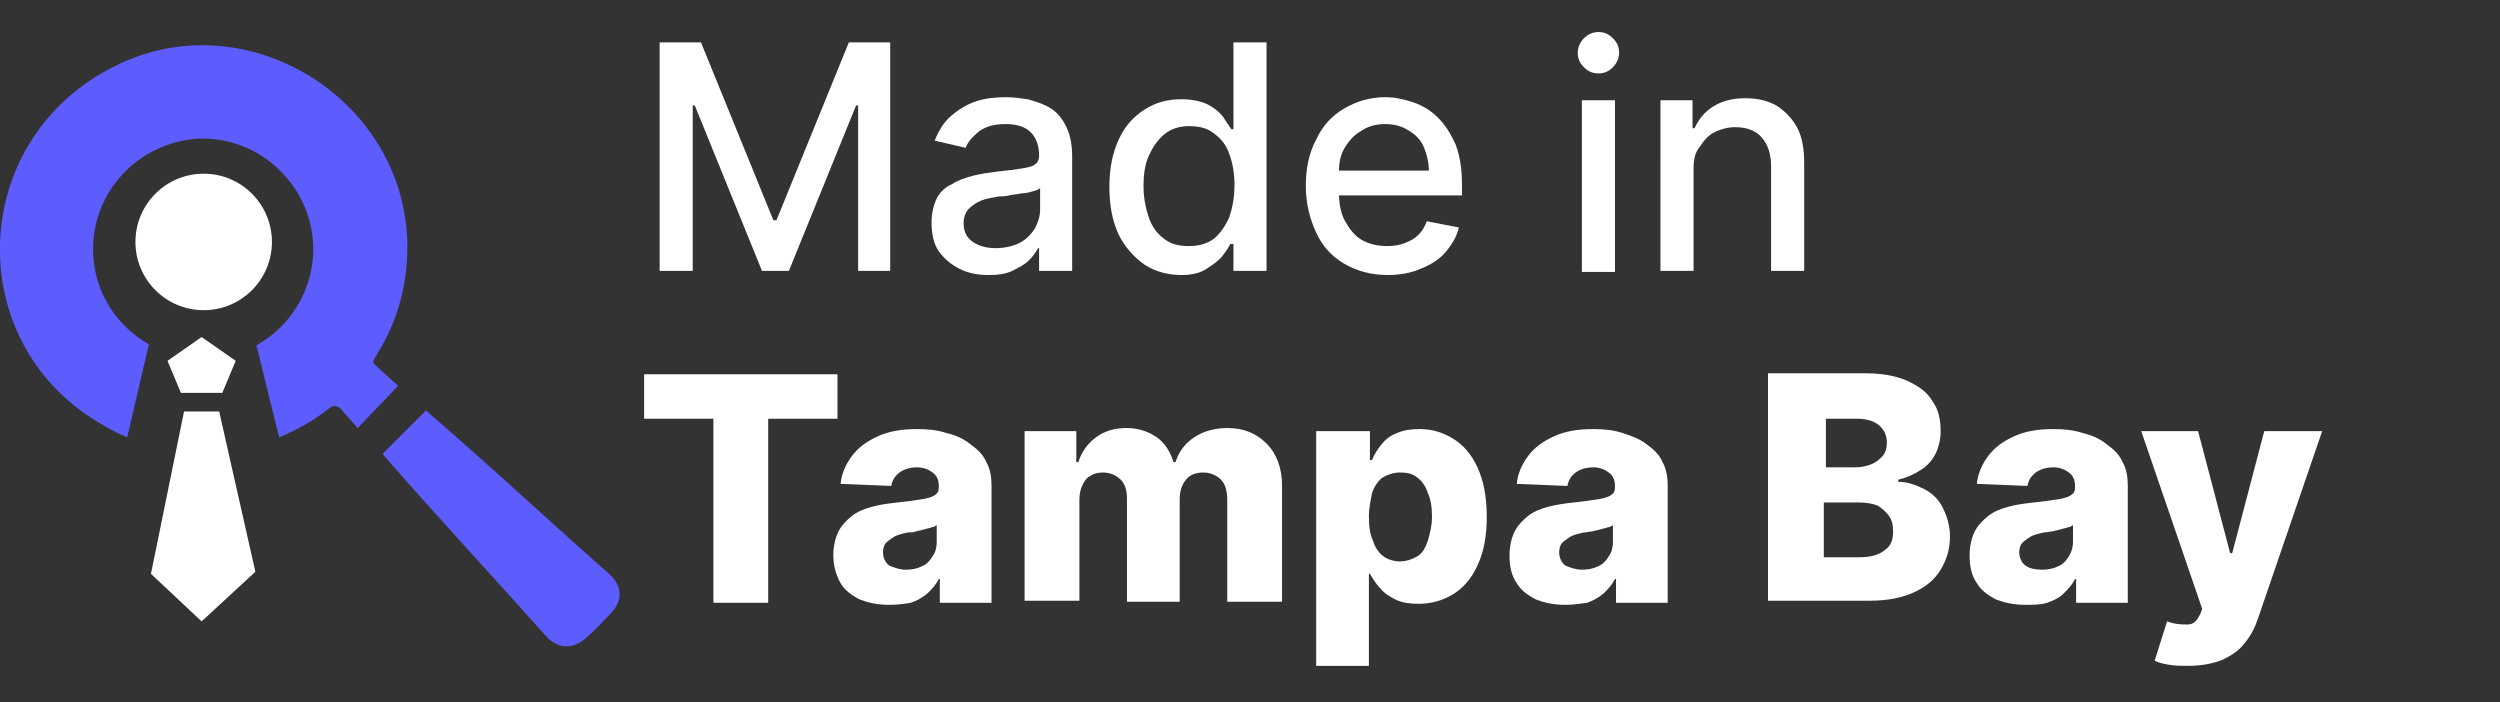 <?xml version="1.0" encoding="utf-8"?>
<!-- Generator: Adobe Illustrator 25.0.0, SVG Export Plug-In . SVG Version: 6.00 Build 0)  -->
<svg version="1.1" id="Layer_1" xmlns="http://www.w3.org/2000/svg" xmlns:xlink="http://www.w3.org/1999/xlink" x="0px" y="0px"
	 viewBox="0 0 241.8 67.9" style="enable-background:new 0 0 241.8 67.9;" xml:space="preserve">
<rect x="0" y="0" width="241.8" height="67.9" fill="#333333" stroke="none"/>
<style type="text/css">
	.st0{enable-background:new    ;}
	.st1{fill:#FFFFFF;}
	.st2{fill:#5D5DFF;}
</style>
<g>
	<g>
		<g class="st0">
			<path class="st1" d="M63.8,4.1h4l7,17.2h0.3l7-17.2h4v22.1H83v-16h-0.2l-6.5,16h-2.6l-6.5-16h-0.2v16h-3.2V4.1z"/>
			<path class="st1" d="M95.6,26.6c-1.1,0-2-0.2-2.8-0.6c-0.8-0.4-1.5-1-2-1.7c-0.5-0.7-0.7-1.7-0.7-2.8c0-0.9,0.2-1.7,0.5-2.3
				s0.8-1.1,1.5-1.4c0.6-0.4,1.3-0.6,2-0.8c0.8-0.2,1.5-0.3,2.3-0.4c1-0.1,1.8-0.2,2.4-0.3c0.6-0.1,1.1-0.2,1.3-0.4
				c0.3-0.2,0.4-0.5,0.4-0.8V15c0-0.9-0.3-1.7-0.8-2.2c-0.5-0.5-1.3-0.8-2.4-0.8c-1.1,0-1.9,0.2-2.6,0.7c-0.6,0.5-1.1,1-1.3,1.6
				l-3-0.7c0.4-1,0.9-1.8,1.6-2.4c0.7-0.6,1.5-1.1,2.4-1.4c0.9-0.3,1.9-0.4,2.9-0.4c0.7,0,1.4,0.1,2.1,0.2c0.7,0.2,1.4,0.4,2.1,0.8
				s1.2,1,1.6,1.8c0.4,0.8,0.6,1.7,0.6,3v11h-3.2V24h-0.1c-0.2,0.4-0.5,0.8-0.9,1.2c-0.4,0.4-1,0.7-1.6,1
				C97.3,26.5,96.5,26.6,95.6,26.6z M96.3,24c0.9,0,1.7-0.2,2.3-0.5s1.1-0.8,1.5-1.4c0.3-0.6,0.5-1.2,0.5-1.8v-2.1
				c-0.1,0.1-0.3,0.2-0.7,0.3c-0.3,0.1-0.7,0.2-1.1,0.2c-0.4,0.1-0.8,0.1-1.2,0.2c-0.4,0.1-0.7,0.1-1,0.1c-0.6,0.1-1.2,0.2-1.7,0.4
				c-0.5,0.2-0.9,0.5-1.2,0.8c-0.3,0.3-0.5,0.8-0.5,1.4c0,0.8,0.3,1.4,0.9,1.8S95.4,24,96.3,24z"/>
			<path class="st1" d="M114.3,26.6c-1.3,0-2.5-0.3-3.6-1c-1-0.7-1.9-1.7-2.5-2.9c-0.6-1.3-0.9-2.8-0.9-4.6s0.3-3.3,0.9-4.6
				c0.6-1.3,1.4-2.2,2.5-2.9c1.1-0.7,2.2-1,3.6-1c1,0,1.9,0.2,2.5,0.5s1.1,0.7,1.5,1.2c0.3,0.5,0.6,0.9,0.8,1.2h0.2V4.1h3.2v22.1
				h-3.2v-2.6h-0.3c-0.2,0.4-0.5,0.8-0.8,1.2s-0.9,0.8-1.5,1.2C116.1,26.4,115.3,26.6,114.3,26.6z M115,23.8c0.9,0,1.7-0.2,2.4-0.7
				c0.6-0.5,1.1-1.2,1.5-2.1c0.3-0.9,0.5-1.9,0.5-3.1c0-1.2-0.2-2.2-0.5-3c-0.3-0.9-0.8-1.5-1.5-2c-0.6-0.5-1.4-0.7-2.4-0.7
				c-1,0-1.8,0.3-2.4,0.8c-0.6,0.5-1.1,1.2-1.5,2.1s-0.5,1.9-0.5,2.9c0,1.1,0.2,2.1,0.5,3c0.3,0.9,0.8,1.6,1.5,2.1
				C113.2,23.6,114,23.8,115,23.8z"/>
			<path class="st1" d="M134.2,26.6c-1.6,0-3-0.4-4.2-1.1c-1.2-0.7-2.1-1.7-2.7-3c-0.6-1.3-1-2.8-1-4.5c0-1.7,0.3-3.2,1-4.5
				c0.6-1.3,1.5-2.3,2.7-3s2.5-1.1,4-1.1c0.9,0,1.8,0.2,2.7,0.5c0.9,0.3,1.7,0.8,2.4,1.5c0.7,0.7,1.2,1.5,1.7,2.6
				c0.4,1.1,0.6,2.3,0.6,3.8v1.1h-13.2v-2.4h10c0-0.8-0.2-1.6-0.5-2.3c-0.3-0.7-0.8-1.2-1.5-1.6c-0.6-0.4-1.4-0.6-2.2-0.6
				c-0.9,0-1.7,0.2-2.4,0.7c-0.7,0.4-1.2,1-1.6,1.7c-0.4,0.7-0.5,1.5-0.5,2.3v1.9c0,1.1,0.2,2.1,0.6,2.8s0.9,1.4,1.6,1.8
				c0.7,0.4,1.5,0.6,2.5,0.6c0.6,0,1.2-0.1,1.7-0.3c0.5-0.2,0.9-0.4,1.3-0.8c0.4-0.4,0.6-0.8,0.8-1.3l3.1,0.6
				c-0.2,0.9-0.7,1.7-1.3,2.4c-0.6,0.7-1.4,1.2-2.4,1.6C136.5,26.4,135.4,26.6,134.2,26.6z"/>
			<path class="st1" d="M154.6,7.1c-0.6,0-1-0.2-1.4-0.6c-0.4-0.4-0.6-0.8-0.6-1.4c0-0.5,0.2-1,0.6-1.4c0.4-0.4,0.9-0.6,1.4-0.6
				c0.6,0,1,0.2,1.4,0.6c0.4,0.4,0.6,0.8,0.6,1.4c0,0.5-0.2,1-0.6,1.4C155.6,6.9,155.2,7.1,154.6,7.1z M153,26.2V9.7h3.2v16.6H153z"
				/>
			<path class="st1" d="M163.8,16.4v9.8h-3.2V9.7h3.1v2.7h0.2c0.4-0.9,1-1.6,1.8-2.1s1.8-0.8,3.1-0.8c1.1,0,2.1,0.2,3,0.7
				c0.8,0.5,1.5,1.2,2,2.1s0.7,2.1,0.7,3.4v10.5h-3.2V16.1c0-1.2-0.3-2.1-0.9-2.8c-0.6-0.7-1.5-1-2.6-1c-0.7,0-1.4,0.2-2,0.5
				c-0.6,0.3-1,0.8-1.4,1.4C163.9,14.8,163.8,15.5,163.8,16.4z"/>
		</g>
		<g class="st0">
			<path class="st1" d="M62.3,40.5v-4.3H81v4.3h-6.7v17.8H69V40.5H62.3z"/>
			<path class="st1" d="M86,58.5c-1.1,0-2-0.2-2.8-0.5c-0.8-0.4-1.5-0.9-1.9-1.6s-0.7-1.6-0.7-2.7c0-0.9,0.2-1.7,0.5-2.3
				s0.8-1.1,1.3-1.5s1.2-0.7,2-0.9c0.7-0.2,1.5-0.3,2.4-0.4c0.9-0.1,1.7-0.2,2.3-0.3c0.6-0.1,1-0.2,1.3-0.4c0.3-0.2,0.4-0.4,0.4-0.8
				v-0.1c0-0.6-0.2-1-0.6-1.3c-0.4-0.3-0.9-0.5-1.5-0.5c-0.7,0-1.3,0.2-1.7,0.5c-0.4,0.3-0.7,0.7-0.8,1.3l-4.9-0.2
				c0.1-1,0.5-1.9,1.1-2.7s1.4-1.4,2.5-1.9c1.1-0.5,2.3-0.7,3.8-0.7c1.1,0,2,0.1,2.9,0.4c0.9,0.2,1.7,0.6,2.3,1.1
				c0.7,0.5,1.2,1,1.5,1.7c0.4,0.7,0.5,1.5,0.5,2.3v11.3h-5v-2.3h-0.1c-0.3,0.6-0.7,1-1.1,1.4c-0.5,0.4-1,0.7-1.6,0.9
				C87.5,58.4,86.8,58.5,86,58.5z M87.6,55.1c0.6,0,1.1-0.1,1.5-0.3c0.5-0.2,0.8-0.5,1.1-1c0.3-0.4,0.4-0.9,0.4-1.4v-1.6
				c-0.2,0.1-0.3,0.2-0.5,0.2c-0.2,0.1-0.4,0.1-0.7,0.2c-0.3,0.1-0.5,0.1-0.8,0.2s-0.5,0.1-0.8,0.1c-0.5,0.1-0.9,0.2-1.3,0.4
				c-0.3,0.2-0.6,0.4-0.8,0.6s-0.3,0.6-0.3,0.9c0,0.5,0.2,1,0.6,1.3C86.5,54.9,87,55.1,87.6,55.1z"/>
			<path class="st1" d="M99.1,58.2V41.7h5v3h0.2c0.3-1,0.9-1.8,1.7-2.4s1.8-0.9,2.9-0.9c1.2,0,2.1,0.3,3,0.9
				c0.8,0.6,1.3,1.4,1.6,2.4h0.2c0.3-1,0.9-1.8,1.8-2.4c0.9-0.6,2-0.9,3.2-0.9c1.6,0,2.8,0.5,3.8,1.5c1,1,1.5,2.4,1.5,4.1v11.2h-5.3
				v-9.9c0-0.8-0.2-1.5-0.6-1.9c-0.4-0.4-1-0.7-1.7-0.7c-0.7,0-1.3,0.2-1.7,0.7s-0.6,1.1-0.6,1.9v9.9H109v-10c0-0.8-0.2-1.4-0.6-1.8
				c-0.4-0.4-1-0.7-1.7-0.7c-0.5,0-0.9,0.1-1.2,0.3c-0.4,0.2-0.6,0.5-0.8,0.9c-0.2,0.4-0.3,0.9-0.3,1.4v9.8H99.1z"/>
			<path class="st1" d="M127.3,64.5V41.7h5.2v2.8h0.2c0.2-0.5,0.5-1,0.9-1.5c0.4-0.5,0.9-0.9,1.5-1.1c0.6-0.3,1.4-0.4,2.2-0.4
				c1.2,0,2.2,0.3,3.2,0.9c1,0.6,1.8,1.5,2.4,2.8c0.6,1.3,0.9,2.9,0.9,4.8c0,1.9-0.3,3.4-0.9,4.7c-0.6,1.3-1.4,2.2-2.4,2.8
				c-1,0.6-2.1,0.9-3.3,0.9c-0.8,0-1.6-0.1-2.2-0.4s-1.1-0.6-1.5-1.1c-0.4-0.4-0.7-0.9-1-1.4h-0.1v8.9H127.3z M132.4,50
				c0,0.9,0.1,1.7,0.4,2.3c0.2,0.7,0.6,1.2,1,1.5s1,0.5,1.6,0.5c0.6,0,1.2-0.2,1.7-0.5s0.8-0.9,1-1.5c0.2-0.7,0.4-1.4,0.4-2.3
				s-0.1-1.7-0.4-2.3c-0.2-0.7-0.6-1.2-1-1.5c-0.5-0.4-1-0.5-1.7-0.5c-0.6,0-1.2,0.2-1.7,0.5c-0.5,0.4-0.8,0.9-1,1.5
				C132.6,48.3,132.4,49,132.4,50z"/>
			<path class="st1" d="M151.4,58.5c-1.1,0-2-0.2-2.8-0.5c-0.8-0.4-1.5-0.9-1.9-1.6c-0.5-0.7-0.7-1.6-0.7-2.7c0-0.9,0.2-1.7,0.5-2.3
				c0.3-0.6,0.8-1.1,1.3-1.5s1.2-0.7,2-0.9s1.5-0.3,2.4-0.4c0.9-0.1,1.7-0.2,2.3-0.3c0.6-0.1,1-0.2,1.3-0.4s0.4-0.4,0.4-0.8v-0.1
				c0-0.6-0.2-1-0.6-1.3c-0.4-0.3-0.9-0.5-1.5-0.5c-0.7,0-1.3,0.2-1.7,0.5c-0.4,0.3-0.7,0.7-0.8,1.3l-4.9-0.2c0.1-1,0.5-1.9,1.1-2.7
				s1.4-1.4,2.5-1.9c1.1-0.5,2.3-0.7,3.8-0.7c1.1,0,2,0.1,2.9,0.4s1.7,0.6,2.3,1.1c0.7,0.5,1.2,1,1.5,1.7c0.4,0.7,0.5,1.5,0.5,2.3
				v11.3h-5v-2.3h-0.1c-0.3,0.6-0.7,1-1.1,1.4c-0.5,0.4-1,0.7-1.6,0.9C152.8,58.4,152.1,58.5,151.4,58.5z M153,55.1
				c0.6,0,1.1-0.1,1.5-0.3c0.5-0.2,0.8-0.5,1.1-1c0.3-0.4,0.4-0.9,0.4-1.4v-1.6c-0.2,0.1-0.3,0.2-0.5,0.2c-0.2,0.1-0.4,0.1-0.7,0.2
				c-0.3,0.1-0.5,0.1-0.8,0.2c-0.3,0-0.5,0.1-0.8,0.1c-0.5,0.1-0.9,0.2-1.3,0.4c-0.3,0.2-0.6,0.4-0.8,0.6s-0.3,0.6-0.3,0.9
				c0,0.5,0.2,1,0.6,1.3C151.9,54.9,152.4,55.1,153,55.1z"/>
			<path class="st1" d="M171,58.2V36.1h9.2c1.7,0,3,0.2,4.2,0.7c1.1,0.5,2,1.1,2.5,2c0.6,0.8,0.8,1.8,0.8,2.9c0,0.8-0.2,1.6-0.5,2.2
				s-0.8,1.2-1.5,1.6c-0.6,0.4-1.3,0.7-2.1,0.9v0.2c0.9,0,1.7,0.3,2.5,0.7s1.4,1,1.8,1.8s0.7,1.7,0.7,2.8c0,1.2-0.3,2.2-0.9,3.2
				s-1.5,1.7-2.6,2.2c-1.1,0.5-2.5,0.8-4.2,0.8H171z M176.4,45.2h3c0.6,0,1.1-0.1,1.6-0.3s0.8-0.5,1.1-0.8c0.3-0.4,0.4-0.8,0.4-1.3
				c0-0.7-0.3-1.3-0.8-1.7c-0.5-0.4-1.2-0.6-2.1-0.6h-3V45.2z M176.4,53.9h3.3c1.2,0,2-0.2,2.6-0.7c0.6-0.4,0.8-1,0.8-1.8
				c0-0.6-0.1-1.1-0.4-1.5c-0.3-0.4-0.6-0.7-1.1-1c-0.5-0.2-1.1-0.3-1.8-0.3h-3.4V53.9z"/>
			<path class="st1" d="M195.9,58.5c-1.1,0-2-0.2-2.8-0.5c-0.8-0.4-1.5-0.9-1.9-1.6c-0.5-0.7-0.7-1.6-0.7-2.7c0-0.9,0.2-1.7,0.5-2.3
				c0.3-0.6,0.8-1.1,1.3-1.5s1.2-0.7,2-0.9c0.7-0.2,1.5-0.3,2.4-0.4c0.9-0.1,1.7-0.2,2.3-0.3c0.6-0.1,1-0.2,1.3-0.4
				c0.3-0.2,0.4-0.4,0.4-0.8v-0.1c0-0.6-0.2-1-0.6-1.3c-0.4-0.3-0.9-0.5-1.5-0.5c-0.7,0-1.3,0.2-1.7,0.5c-0.4,0.3-0.7,0.7-0.8,1.3
				l-4.9-0.2c0.1-1,0.5-1.9,1.1-2.7s1.4-1.4,2.5-1.9s2.3-0.7,3.8-0.7c1.1,0,2,0.1,2.9,0.4c0.9,0.2,1.7,0.6,2.3,1.1
				c0.7,0.5,1.2,1,1.5,1.7c0.4,0.7,0.5,1.5,0.5,2.3v11.3h-5v-2.3h-0.1c-0.3,0.6-0.7,1-1.1,1.4s-1,0.7-1.6,0.9S196.6,58.5,195.9,58.5
				z M197.5,55.1c0.6,0,1.1-0.1,1.5-0.3c0.5-0.2,0.8-0.5,1.1-1s0.4-0.9,0.4-1.4v-1.6c-0.2,0.1-0.3,0.2-0.5,0.2
				c-0.2,0.1-0.4,0.1-0.7,0.2c-0.3,0.1-0.5,0.1-0.8,0.2c-0.3,0-0.5,0.1-0.8,0.1c-0.5,0.1-0.9,0.2-1.3,0.4c-0.3,0.2-0.6,0.4-0.8,0.6
				s-0.3,0.6-0.3,0.9c0,0.5,0.2,1,0.6,1.3S196.9,55.1,197.5,55.1z"/>
			<path class="st1" d="M211.6,64.4c-0.6,0-1.2,0-1.8-0.1c-0.6-0.1-1-0.2-1.4-0.4l1.2-3.8c0.8,0.3,1.4,0.3,2,0.3s0.9-0.4,1.2-1
				l0.2-0.5l-5.9-17.2h5.5l3.1,11.8h0.2l3.1-11.8l5.6,0l-6.2,18.1c-0.3,0.9-0.7,1.7-1.3,2.4c-0.5,0.7-1.3,1.2-2.1,1.6
				C214,64.2,212.9,64.4,211.6,64.4z"/>
		</g>
	</g>
	<g>
		<path class="st2" d="M36.1,35.1c0-0.2,0.1-0.3,0.1-0.4c0.1-0.2,0.2-0.3,0.3-0.5c2-3.2,2.9-6.7,2.9-10.4C39.3,9.6,23.8,0,11.1,6.4
			C-2.6,13.2-3.7,31.6,8.2,40c1.3,0.9,2.7,1.7,4.1,2.3l2.1-9C11.2,31.5,9,28.1,9,24.1c0-5.9,4.8-10.6,10.6-10.7
			c5.9,0,10.7,4.9,10.7,10.7c0,3.9-2.2,7.5-5.5,9.3l2.2,8.9c1.7-0.7,3.3-1.6,4.7-2.7c0.5-0.4,0.9-0.5,1.4,0.1c0.5,0.6,1,1.1,1.5,1.7
			c1.4-1.5,2.7-2.8,3.9-4.1C37.7,36.6,36.9,35.9,36.1,35.1z"/>
		<path class="st2" d="M58.8,55.4c-3.8-3.3-10.5-9.5-14.3-12.8c-1.1-1-2.3-2-3.3-2.9c-1.4,1.4-2.8,2.8-4.2,4.2
			c0.2,0.2,0.4,0.5,0.6,0.7c4.1,4.7,11,12.2,15.1,16.8c1.2,1.4,2.7,1.5,4.1,0.2c0.8-0.7,1.5-1.5,2.3-2.3
			C60.3,58,60.2,56.6,58.8,55.4z"/>
	</g>
	<g>
		<g>
			<g>
				<polygon class="st1" points="16.2,34.9 19.5,32.6 22.8,34.9 21.5,38 17.5,38 				"/>
				<polygon class="st1" points="17.8,39.8 21.2,39.8 24.7,55.3 19.5,60.1 14.6,55.5 				"/>
			</g>
		</g>
		<circle class="st1" cx="19.7" cy="23.4" r="6.6"/>
	</g>
</g>
</svg>
